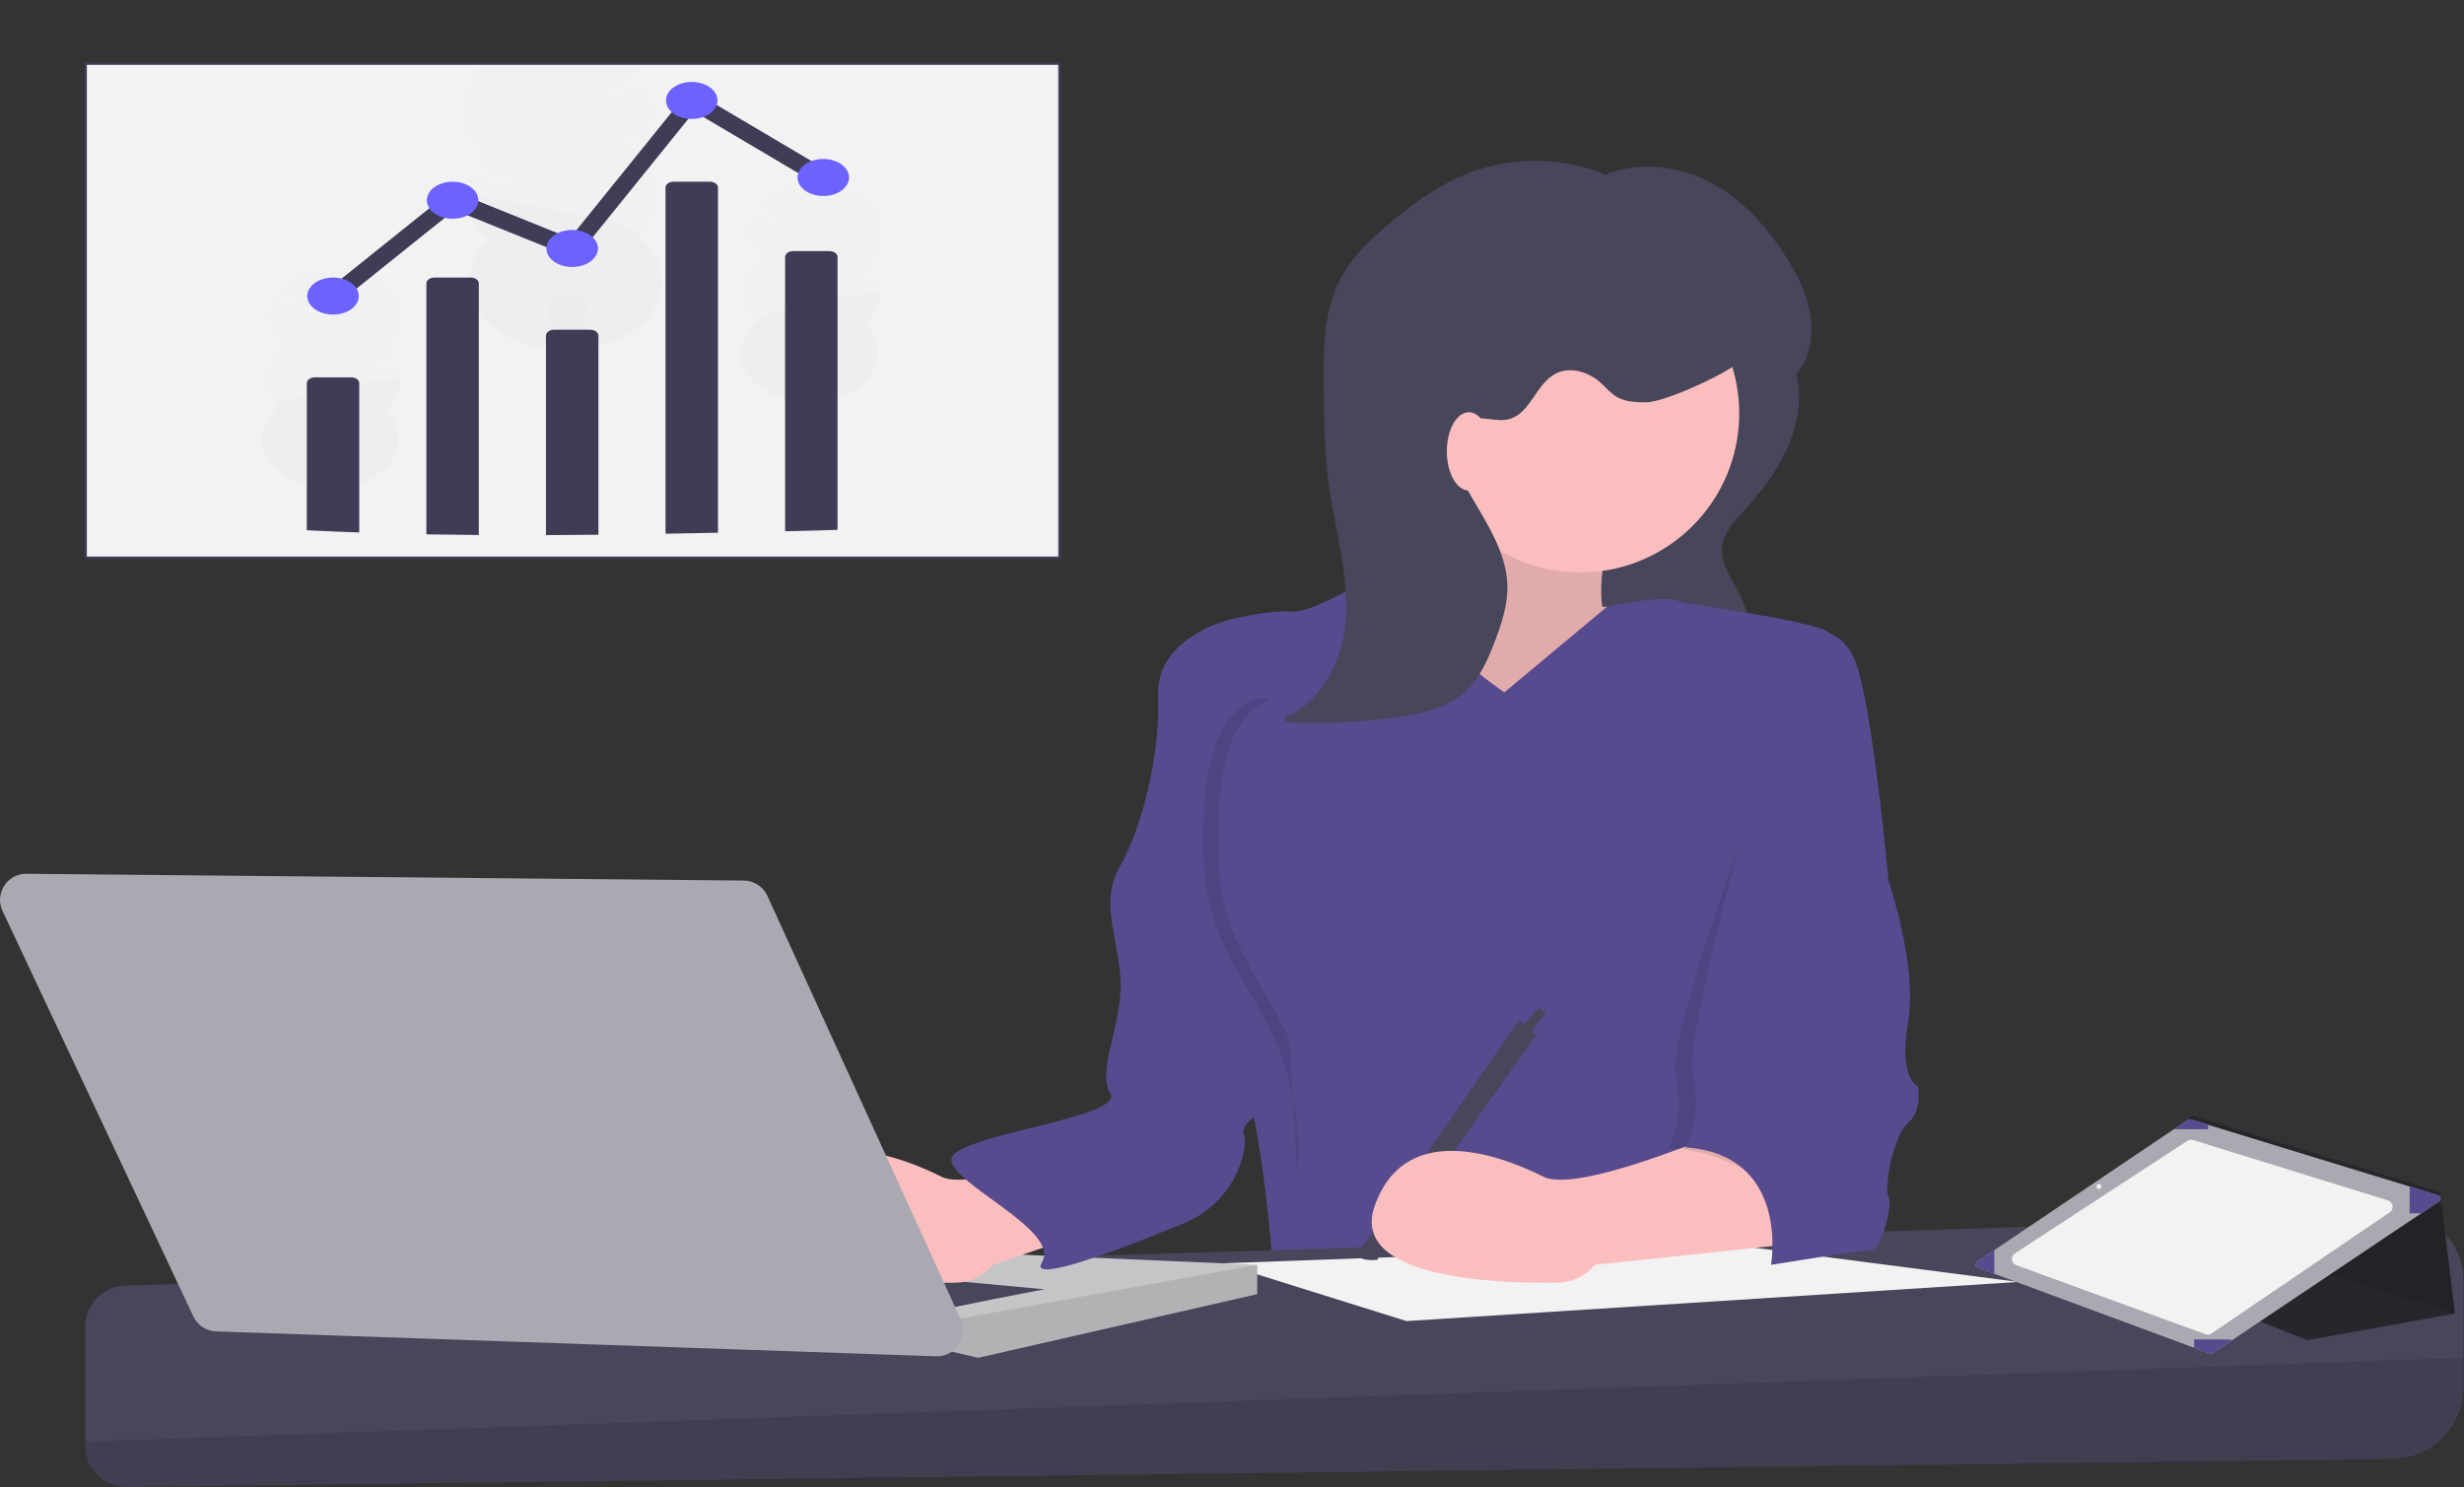 <svg width="1007" height="608" viewBox="0 0 1007 608" fill="none" xmlns="http://www.w3.org/2000/svg">
<rect x="0" y="0" width="1007" height="608" fill="#333333" stroke="none"/>
<path d="M734.074 152.714C736.679 162.974 734.695 174.008 730.285 183.632C725.875 193.255 719.175 201.643 712.085 209.504C708.517 213.459 704.657 217.663 703.9 222.935C702.891 229.964 707.631 236.325 710.814 242.673C713.598 248.233 715.287 254.276 715.788 260.473C716.216 265.795 715.551 271.659 711.823 275.482C708.229 279.167 702.71 280.058 697.585 280.535C683.469 281.845 669.249 281.501 655.213 279.511C659.146 274.28 657.668 271.034 657.299 264.5C656.573 251.681 647.245 240.076 645.433 227.365C643.993 217.26 650.682 207.983 657.005 199.97L685.997 163.226C690.801 157.137 695.586 150.866 699.036 143.885C701.501 138.897 701.963 129.532 708.165 127.869C719.851 124.735 731.801 143.765 734.074 152.714Z" fill="#47465A"/>
<path d="M591.799 183C591.799 183 571.799 242 561.799 246C551.799 250 621.799 322 621.799 322L672.799 297L674.799 249L654.799 248C654.799 248 651.799 228 661.799 218C671.799 208 591.799 183 591.799 183Z" fill="#FBBEBE"/>
<path opacity="0.1" d="M591.799 183C591.799 183 571.799 242 561.799 246C551.799 250 621.799 322 621.799 322L672.799 297L674.799 249L654.799 248C654.799 248 651.799 228 661.799 218C671.799 208 591.799 183 591.799 183Z" fill="black"/>
<path d="M614.799 283C614.799 283 571.799 254 569.799 230C569.799 230 537.799 251 527.799 250C517.799 249 490.799 255 490.799 259C490.799 263 515.799 376 515.799 376C515.799 376 497.799 424 506.799 439C515.799 454 520.799 524 520.799 524H728.799C728.799 524 700.799 475 715.799 440C730.799 405 736.799 258 736.799 258C736.799 258 725.799 250 714.799 252C703.799 254 690.799 246 682.799 245C674.799 244 656.668 248.094 656.668 248.094L614.799 283Z" fill="#574B90"/>
<path d="M1006.8 522.928V566.928C1006.8 574.672 1003.75 582.103 998.306 587.612C992.865 593.121 985.472 596.263 977.729 596.359L51.912 607.789C49.675 607.817 47.454 607.4 45.379 606.563C43.304 605.726 41.416 604.485 39.824 602.912C38.232 601.34 36.968 599.467 36.105 597.403C35.243 595.338 34.799 593.123 34.799 590.886V542.247C34.799 537.893 36.494 533.709 39.525 530.583C42.556 527.457 46.685 525.633 51.038 525.499L979.883 496.831C983.378 496.723 986.859 497.318 990.12 498.581C993.38 499.844 996.354 501.749 998.864 504.183C1001.37 506.617 1003.37 509.531 1004.73 512.751C1006.1 515.971 1006.8 519.432 1006.8 522.928Z" fill="#47465A"/>
<path opacity="0.1" d="M1006.8 555V566.928C1006.8 574.672 1003.75 582.103 998.306 587.612C992.865 593.121 985.472 596.263 977.729 596.359L51.912 607.789C49.675 607.817 47.454 607.4 45.379 606.563C43.304 605.726 41.416 604.485 39.824 602.912C38.232 601.34 36.968 599.467 36.105 597.403C35.243 595.338 34.799 593.123 34.799 590.886V589.32L1006.8 555Z" fill="black"/>
<path d="M824.799 524L707.659 508.801L499.362 516.4L574.799 540L824.799 524Z" fill="#F2F2F2"/>
<path d="M513.799 517V529L399.799 555L388.659 552.43L386.799 552L304.799 508L513.799 517Z" fill="#C5C5C8"/>
<path opacity="0.1" d="M513.799 517V529L399.799 555L388.659 552.43L386.799 540L513.799 517Z" fill="black"/>
<path d="M382.799 536C384.799 535 426.799 527 426.799 527L350.799 520L382.799 536Z" fill="#47465A"/>
<path d="M645.799 234C681.697 234 710.799 204.899 710.799 169C710.799 133.102 681.697 104 645.799 104C609.9 104 580.799 133.102 580.799 169C580.799 204.899 609.9 234 645.799 234Z" fill="#FBBEBE"/>
<path d="M456.799 463C456.799 463 398.799 488 384.799 481C370.799 474 328.799 456 315.799 493C305.315 522.838 366.515 524.712 390.6 524.319C393.512 524.272 396.379 523.593 399.003 522.329C401.627 521.065 403.946 519.247 405.799 517L489.299 488.5C489.299 488.5 470.799 457 456.799 463Z" fill="#FBBEBE"/>
<path d="M620.799 417L627.799 423L562.799 515C562.799 515 552.799 516 555.799 511L620.799 417Z" fill="#47465A"/>
<path d="M624.799 423L631.799 414L628.799 412L621.799 420L624.799 423Z" fill="#47465A"/>
<path d="M506.299 252.5C506.299 252.5 472.299 258.5 473.299 284.5C474.299 310.5 465.799 340 457.799 354C449.799 368 455.799 379 457.799 398C459.799 417 447.799 437 453.799 447C459.799 457 388.799 464 388.799 474C388.799 484 433.799 503 425.799 516C420.043 525.353 460.612 509.602 483.829 500.028C489.875 497.59 495.243 493.73 499.479 488.774C503.714 483.819 506.691 477.914 508.158 471.563C508.861 468.375 509.049 465.5 508.299 463.5C505.299 455.5 540.799 445 541.799 425C542.799 405 536.799 385 531.799 365C526.799 345 506.299 252.5 506.299 252.5Z" fill="#574B90"/>
<path d="M10.777 357.161L304.016 359.936C306.043 359.955 308.023 360.552 309.723 361.656C311.423 362.76 312.773 364.327 313.615 366.171L392.642 539.321C393.397 540.974 393.716 542.792 393.571 544.603C393.425 546.413 392.819 548.157 391.811 549.668C390.802 551.179 389.424 552.407 387.808 553.236C386.191 554.065 384.389 554.467 382.574 554.404L88.305 544.225C86.346 544.157 84.443 543.551 82.806 542.472C81.169 541.393 79.861 539.883 79.026 538.109L1.028 372.363C0.26 370.73 -0.082 368.929 0.036 367.128C0.153 365.328 0.726 363.586 1.7 362.067C2.674 360.548 4.018 359.301 5.606 358.443C7.193 357.585 8.972 357.144 10.777 357.161Z" fill="#AAA9B1"/>
<path d="M702.799 463C702.799 463 644.799 488 630.799 481C616.799 474 574.799 456 561.799 493C551.315 522.838 612.515 524.712 636.6 524.319C639.512 524.272 642.379 523.593 645.003 522.329C647.627 521.065 649.946 519.247 651.799 517L736.799 508C736.799 508 716.799 457 702.799 463Z" fill="#FBBEBE"/>
<path opacity="0.1" d="M737.299 273.5C737.299 273.5 751.799 254 758.799 272C765.799 290 764.799 360 764.799 360C764.799 360 776.799 395 772.799 418C768.799 441 776.799 444 776.799 444C776.799 444 778.799 454 772.799 459C766.799 464 762.799 486 764.799 489C766.799 492 761.799 511 757.799 511C753.799 511 745.299 509.5 745.299 509.5C745.299 509.5 724.799 472 681.799 469C681.799 469 688.799 459 684.799 439C680.799 419 737.299 273.5 737.299 273.5Z" fill="black"/>
<path d="M734.799 259C734.799 259 751.299 252.5 758.299 270.5C765.299 288.5 771.799 360 771.799 360C771.799 360 783.799 395 779.799 418C775.799 441 783.799 444 783.799 444C783.799 444 785.799 454 779.799 459C773.799 464 769.799 486 771.799 489C773.799 492 768.799 511 764.799 511C760.799 511 723.799 517 723.799 517C723.799 517 731.799 472 688.799 469C688.799 469 695.799 459 691.799 439C687.799 419 734.799 259 734.799 259Z" fill="#574B90"/>
<path d="M667.573 77.272C657.601 71.035 646.317 67.2 634.61 66.069C622.903 64.937 611.093 66.541 600.111 70.754C588.339 75.385 577.94 82.924 568.214 91.014C560.412 97.504 552.804 104.584 548.011 113.53C540.744 127.092 540.765 143.236 540.962 158.622C541.133 172.017 541.307 185.453 543.133 198.725C545.637 216.927 551.246 234.949 549.958 253.277C548.67 271.606 537.898 291.161 519.891 294.817C536.642 296.084 553.48 295.599 570.13 293.37C580.624 291.964 591.64 289.56 599.312 282.264C604.915 276.936 608.082 269.589 610.838 262.364C613.607 255.103 616.143 247.557 616.045 239.786C615.843 223.616 604.615 210.053 597.287 195.638C595.231 191.592 593.425 187.242 593.497 182.703C593.568 178.165 595.937 173.401 600.155 171.725C605.36 169.657 611.387 172.742 616.798 171.296C625.491 168.974 627.748 156.901 635.729 152.746C641.635 149.672 649.173 151.977 654.139 156.412C656.36 158.396 658.262 160.793 660.837 162.287C664.329 164.312 668.571 164.411 672.608 164.455C680.144 164.539 705.867 152.725 711.299 147.5C716.597 174.753 755.997 151.035 733.385 110.827C725.513 96.828 715.07 83.825 701.179 75.762C687.288 67.698 669.565 65.198 654.982 71.93" fill="#47465A"/>
<path d="M600.299 200.5C605.269 200.5 609.299 193.337 609.299 184.5C609.299 175.664 605.269 168.5 600.299 168.5C595.328 168.5 591.299 175.664 591.299 184.5C591.299 193.337 595.328 200.5 600.299 200.5Z" fill="#FBBEBE"/>
<path d="M688.799 246.519C688.799 246.519 744.299 254.5 747.299 258.5C750.299 262.5 744.299 286.5 744.299 286.5L704.299 293.5L673.519 286.862L688.799 246.519Z" fill="#574B90"/>
<path opacity="0.1" d="M518.679 285.677C510.321 284.236 502.169 291.801 497.841 301.775C493.513 311.749 492.337 323.7 491.912 335.311C491.489 346.851 491.739 358.636 494.367 369.607C499.763 392.136 514.25 408.064 522.634 428.78C529.073 445.216 531.677 462.905 530.247 480.5" fill="black"/>
<path d="M524.679 285.677C516.321 284.236 508.169 291.801 503.841 301.775C499.513 311.749 498.337 323.7 497.912 335.311C497.489 346.851 497.739 358.636 500.367 369.607C505.763 392.136 520.25 408.064 528.634 428.78C535.073 445.216 537.677 462.905 536.247 480.5" fill="#574B90"/>
<path d="M846.099 509.119L942.837 547.814L1003.3 536.931L998.026 493.653L997.252 487.353L895.678 455.913L888.422 463.168L846.099 509.119Z" fill="#27262B"/>
<path opacity="0.1" d="M901.724 463.616V505.491L1003.3 536.931L998.026 493.653L901.724 463.616Z" fill="black"/>
<path d="M808.219 518.162L815.065 520.697L896.711 550.934L903.056 553.284C903.255 553.359 903.47 553.385 903.682 553.36C903.894 553.335 904.097 553.26 904.273 553.14L911.75 548.127L989.528 495.946L996.876 491.018C997.088 490.876 997.255 490.677 997.359 490.443C997.462 490.209 997.497 489.951 997.459 489.699C997.422 489.446 997.314 489.209 997.147 489.015C996.98 488.822 996.762 488.68 996.518 488.605L984.801 485.017L902.44 459.786L895.249 457.58C895.057 457.52 894.853 457.505 894.653 457.534C894.454 457.564 894.263 457.638 894.096 457.752L888.431 461.569L815.051 510.986L807.94 515.777C807.733 515.915 807.569 516.108 807.466 516.333C807.362 516.558 807.322 516.808 807.351 517.055C807.38 517.301 807.476 517.535 807.629 517.73C807.782 517.926 807.986 518.075 808.219 518.162Z" fill="#AAA9B1"/>
<path d="M976.677 495.519L903.799 545.084C903.447 545.323 903.043 545.475 902.62 545.528C902.198 545.581 901.769 545.532 901.369 545.386L823.999 517.14C823.529 516.967 823.115 516.666 822.806 516.272C822.496 515.877 822.302 515.404 822.245 514.906C822.188 514.408 822.271 513.903 822.484 513.45C822.697 512.996 823.033 512.61 823.452 512.335L893.992 466.303C894.322 466.087 894.696 465.947 895.087 465.892C895.478 465.837 895.876 465.87 896.253 465.986L975.962 490.7C976.447 490.852 976.88 491.138 977.21 491.524C977.54 491.91 977.755 492.382 977.83 492.885C977.904 493.388 977.836 493.902 977.632 494.368C977.428 494.833 977.097 495.232 976.677 495.519Z" fill="#F2F2F2"/>
<path d="M984.801 485.017V495.946H989.528L996.876 491.019C997.088 490.876 997.255 490.677 997.359 490.443C997.462 490.209 997.497 489.951 997.459 489.699C997.422 489.446 997.314 489.209 997.147 489.015C996.98 488.822 996.762 488.68 996.518 488.605L984.801 485.017Z" fill="#574B90"/>
<path d="M896.71 547.511V550.934L903.056 553.284C903.255 553.359 903.47 553.385 903.682 553.36C903.894 553.335 904.097 553.26 904.273 553.14L911.75 548.127V547.511H896.71Z" fill="#574B90"/>
<path d="M808.219 518.162L815.065 520.697V510.986H815.051L807.94 515.777C807.733 515.915 807.569 516.108 807.466 516.333C807.362 516.558 807.322 516.808 807.351 517.055C807.38 517.301 807.476 517.535 807.629 517.73C807.782 517.926 807.986 518.075 808.219 518.162Z" fill="#574B90"/>
<path d="M888.431 461.569H902.44V459.786L895.249 457.58C895.057 457.52 894.853 457.505 894.653 457.534C894.454 457.564 894.263 457.638 894.096 457.752L888.431 461.569Z" fill="#574B90"/>
<path d="M857.799 486C858.351 486 858.799 485.552 858.799 485C858.799 484.448 858.351 484 857.799 484C857.246 484 856.799 484.448 856.799 485C856.799 485.552 857.246 486 857.799 486Z" fill="#F2F2F2"/>
<path d="M432.669 26H34.669V228H432.669V26Z" fill="#F2F2F2"/>
<path d="M433 26H35V228H433V26Z" stroke="#3F3D56" stroke-miterlimit="10"/>
<g opacity="0.1">
<path opacity="0.1" d="M225.383 165.297C225.398 165.551 225.424 165.8 225.462 166.043C228.386 165.206 231.257 164.305 234.074 163.342C235.577 163.198 236.974 162.707 238.054 161.943C238.878 161.645 239.697 161.335 240.509 161.024C240.325 160.745 240.117 160.474 239.885 160.214C238.302 158.417 235.897 157.294 233.247 157.356C230.597 157.418 228.304 158.653 226.886 160.514C225.799 161.983 225.28 163.635 225.383 165.297Z" fill="#3F3D56"/>
<path opacity="0.1" d="M224.951 155.851C225.007 157.507 225.675 159.121 226.886 160.53C228.473 162.321 230.878 163.444 233.529 163.382C233.713 163.382 233.904 163.363 234.074 163.353C235.577 163.209 236.974 162.718 238.054 161.953C238.787 161.452 239.405 160.87 239.885 160.23C240.946 158.76 241.463 157.118 241.388 155.463C241.313 153.807 240.648 152.194 239.456 150.776C237.87 148.979 235.464 147.856 232.814 147.918C230.164 147.98 227.875 149.214 226.458 151.076C225.372 152.542 224.851 154.191 224.951 155.851Z" fill="#3F3D56"/>
<path opacity="0.1" d="M233.095 153.937C237.633 153.83 241.153 150.282 240.958 146.014C240.763 141.745 236.927 138.371 232.389 138.478C227.851 138.585 224.33 142.132 224.525 146.401C224.72 150.67 228.557 154.044 233.095 153.937Z" fill="#3F3D56"/>
<path opacity="0.1" d="M232.664 144.492C237.202 144.385 240.722 140.838 240.527 136.569C240.332 132.3 236.496 128.927 231.958 129.034C227.42 129.141 223.899 132.688 224.094 136.957C224.289 141.226 228.126 144.6 232.664 144.492Z" fill="#3F3D56"/>
<path opacity="0.1" d="M232.233 135.045C236.771 134.938 240.291 131.391 240.096 127.122C239.901 122.853 236.065 119.48 231.527 119.587C226.989 119.694 223.468 123.241 223.663 127.51C223.858 131.779 227.695 135.152 232.233 135.045Z" fill="#3F3D56"/>
<path opacity="0.1" d="M259.698 61.955C260.774 60.902 261.746 59.796 262.608 58.646L240.904 56.609L264.254 56.182C266.334 52.629 267.383 48.807 267.336 44.952C267.29 41.097 266.149 37.289 263.984 33.762L233.194 46.174L261.386 30.237C258.516 26.956 254.738 24.133 250.288 21.945C245.837 19.756 240.808 18.247 235.512 17.513C230.216 16.778 224.767 16.833 219.503 17.675C214.238 18.516 209.27 20.125 204.906 22.404C200.543 24.681 196.878 27.579 194.137 30.917C191.397 34.255 189.639 37.962 188.975 41.809C188.31 45.655 188.752 49.558 190.274 53.276C191.795 56.994 194.363 60.449 197.818 63.424C196.143 65.064 194.718 66.828 193.567 68.686L222.064 78.486L191.857 71.987C189.963 76.493 189.662 81.267 190.982 85.877C192.302 90.488 195.201 94.789 199.416 98.391C195.043 102.671 192.434 107.748 191.887 113.043C191.34 118.338 192.878 123.637 196.324 128.334C199.771 133.03 204.986 136.935 211.376 139.602C217.765 142.269 225.069 143.59 232.454 143.414C239.838 143.238 247.005 141.573 253.134 138.608C259.264 135.643 264.109 131.499 267.115 126.649C270.122 121.799 271.168 116.439 270.135 111.181C269.102 105.924 266.031 100.981 261.273 96.919C266.502 91.808 269.19 85.582 268.904 79.241C268.619 72.9 265.377 66.812 259.698 61.955Z" fill="#574B90"/>
<path opacity="0.1" d="M190.195 81.096C190.47 87.44 193.719 93.532 199.416 98.383C195.042 102.662 192.431 107.739 191.883 113.034C191.335 118.329 192.871 123.628 196.316 128.325C199.762 133.022 204.976 136.928 211.365 139.595C217.753 142.263 225.057 143.585 232.442 143.41C239.827 143.235 246.994 141.571 253.124 138.607C259.254 135.643 264.1 131.499 267.108 126.65C270.116 121.8 271.163 116.44 270.132 111.182C269.1 105.925 266.03 100.982 261.273 96.919C266.329 91.987 190.052 77.921 190.195 81.096Z" fill="black"/>
</g>
<g opacity="0.1">
<path opacity="0.1" d="M139.182 215.056C139.182 215.235 139.156 215.413 139.126 215.597C137.046 215.002 135.002 214.366 132.995 213.687C131.926 213.586 130.931 213.238 130.161 212.696C129.574 212.481 128.992 212.263 128.413 212.042C128.544 211.844 128.692 211.653 128.857 211.469C129.984 210.189 131.691 209.389 133.578 209.433C135.465 209.476 137.096 210.351 138.089 211.675C138.866 212.712 139.243 213.879 139.182 215.056Z" fill="#3F3D56"/>
<path opacity="0.1" d="M139.476 208.333C139.439 209.511 138.966 210.66 138.107 211.664C136.98 212.939 135.269 213.741 133.386 213.698L133.01 213.676C131.941 213.576 130.946 213.228 130.176 212.685C129.653 212.328 129.213 211.915 128.872 211.458C128.118 210.413 127.749 209.246 127.8 208.069C127.851 206.892 128.321 205.745 129.165 204.735C130.292 203.455 132.003 202.655 133.886 202.698C135.769 202.742 137.404 203.617 138.416 204.94C139.183 205.983 139.549 207.155 139.476 208.333Z" fill="#3F3D56"/>
<path opacity="0.1" d="M139.779 201.622C139.913 198.585 137.404 196.063 134.175 195.99C130.946 195.917 128.221 198.319 128.087 201.357C127.954 204.394 130.463 206.916 133.691 206.989C136.92 207.062 139.646 204.66 139.779 201.622Z" fill="#3F3D56"/>
<path opacity="0.1" d="M140.071 194.9C140.205 191.863 137.696 189.341 134.467 189.268C131.239 189.194 128.513 191.597 128.379 194.635C128.246 197.672 130.755 200.194 133.983 200.267C137.212 200.34 139.938 197.937 140.071 194.9Z" fill="#3F3D56"/>
<path opacity="0.1" d="M140.367 188.175C140.501 185.138 137.992 182.616 134.763 182.543C131.534 182.47 128.809 184.872 128.675 187.91C128.542 190.947 131.051 193.469 134.279 193.542C137.508 193.615 140.234 191.213 140.367 188.175Z" fill="#3F3D56"/>
<path opacity="0.1" d="M114.648 141.535C113.881 140.786 113.187 139.999 112.569 139.182L128.011 137.707L111.392 137.437C109.907 134.909 109.156 132.19 109.184 129.446C109.213 126.701 110.02 123.99 111.558 121.479L133.484 130.293L113.403 118.961C115.436 116.615 118.118 114.595 121.283 113.026C124.449 111.457 128.03 110.374 131.803 109.842C135.577 109.311 139.462 109.344 143.218 109.938C146.973 110.533 150.518 111.676 153.631 113.297C156.745 114.919 159.361 116.983 161.317 119.363C163.272 121.742 164.525 124.385 164.997 127.127C165.47 129.87 165.152 132.652 164.063 135.303C162.974 137.953 161.138 140.414 158.669 142.532C159.865 143.697 160.882 144.953 161.702 146.276L141.434 153.266L162.924 148.62C164.277 151.826 164.496 155.224 163.563 158.507C162.63 161.789 160.573 164.853 157.579 167.421C160.697 170.463 162.562 174.074 162.959 177.842C163.356 181.61 162.269 185.382 159.824 188.727C157.378 192.072 153.672 194.855 149.129 196.758C144.586 198.661 139.39 199.606 134.135 199.487C128.879 199.368 123.776 198.188 119.41 196.083C115.043 193.978 111.589 191.032 109.442 187.583C107.295 184.134 106.542 180.32 107.269 176.578C107.996 172.836 110.174 169.316 113.554 166.421C109.827 162.786 107.909 158.356 108.107 153.843C108.306 149.331 110.609 144.997 114.648 141.538V141.535Z" fill="#574B90"/>
<path opacity="0.1" d="M164.116 155.111C163.927 159.626 161.624 163.963 157.579 167.421C160.697 170.463 162.562 174.074 162.959 177.842C163.356 181.61 162.269 185.382 159.824 188.727C157.378 192.072 153.672 194.855 149.129 196.758C144.586 198.661 139.39 199.606 134.135 199.487C128.879 199.368 123.776 198.188 119.41 196.083C115.043 193.978 111.589 191.032 109.442 187.583C107.295 184.134 106.542 180.32 107.269 176.578C107.996 172.836 110.174 169.316 113.554 166.421C109.949 162.91 164.221 152.85 164.116 155.111Z" fill="black"/>
</g>
<g opacity="0.1">
<path opacity="0.1" d="M334.938 179.927C334.938 180.108 334.912 180.284 334.885 180.467C332.803 179.873 330.759 179.237 328.754 178.558C327.684 178.457 326.688 178.109 325.916 177.566C325.334 177.353 324.747 177.134 324.168 176.913C324.3 176.716 324.449 176.524 324.612 176.34C325.74 175.06 327.446 174.26 329.333 174.303C331.22 174.347 332.852 175.222 333.844 176.545C334.621 177.583 334.999 178.75 334.938 179.927Z" fill="#3F3D56"/>
<path opacity="0.1" d="M335.254 173.204C335.215 174.382 334.742 175.531 333.882 176.534C332.754 177.809 331.047 178.612 329.16 178.569L328.784 178.547C327.714 178.446 326.718 178.098 325.946 177.556C325.425 177.198 324.985 176.784 324.642 176.329C323.888 175.284 323.519 174.117 323.571 172.94C323.622 171.763 324.092 170.615 324.935 169.606C326.063 168.328 327.773 167.526 329.656 167.569C331.54 167.612 333.179 168.488 334.186 169.811C334.956 170.853 335.325 172.025 335.254 173.204Z" fill="#3F3D56"/>
<path opacity="0.1" d="M335.547 166.491C335.681 163.454 333.172 160.932 329.943 160.859C326.714 160.785 323.989 163.188 323.855 166.225C323.722 169.263 326.231 171.784 329.459 171.858C332.688 171.931 335.414 169.528 335.547 166.491Z" fill="#3F3D56"/>
<path opacity="0.1" d="M335.843 159.769C335.977 156.731 333.468 154.21 330.239 154.136C327.01 154.063 324.285 156.466 324.151 159.503C324.018 162.541 326.527 165.062 329.755 165.136C332.984 165.209 335.71 162.806 335.843 159.769Z" fill="#3F3D56"/>
<path opacity="0.1" d="M336.139 153.047C336.273 150.009 333.764 147.488 330.535 147.414C327.306 147.341 324.581 149.744 324.447 152.781C324.313 155.819 326.823 158.34 330.051 158.414C333.28 158.487 336.006 156.084 336.139 153.047Z" fill="#3F3D56"/>
<path opacity="0.1" d="M310.403 106.406C309.636 105.657 308.942 104.871 308.328 104.053L323.77 102.592L307.152 102.303C305.667 99.775 304.916 97.055 304.944 94.311C304.971 91.567 305.778 88.856 307.313 86.344L329.239 95.158L309.159 83.832C311.187 81.48 313.869 79.454 317.035 77.88C320.202 76.306 323.786 75.218 327.563 74.683C331.341 74.149 335.231 74.18 338.992 74.773C342.752 75.367 346.302 76.512 349.42 78.135C352.538 79.759 355.157 81.826 357.113 84.21C359.069 86.593 360.321 89.24 360.791 91.986C361.26 94.732 360.937 97.518 359.842 100.171C358.747 102.823 356.902 105.285 354.424 107.403C355.619 108.568 356.635 109.824 357.454 111.146L337.186 118.137L358.676 113.491C360.03 116.697 360.251 120.094 359.318 123.377C358.384 126.659 356.326 129.722 353.33 132.289C356.449 135.33 358.314 138.942 358.712 142.709C359.109 146.477 358.023 150.248 355.578 153.593C353.133 156.938 349.428 159.721 344.885 161.624C340.343 163.527 335.147 164.473 329.892 164.353C324.636 164.234 319.534 163.054 315.168 160.949C310.802 158.844 307.348 155.899 305.201 152.449C303.055 149 302.303 145.187 303.031 141.445C303.758 137.703 305.937 134.183 309.317 131.289C305.59 127.654 303.672 123.224 303.87 118.711C304.069 114.199 306.372 109.865 310.411 106.406H310.403Z" fill="#574B90"/>
<path opacity="0.1" d="M359.875 119.982C359.687 124.497 357.382 128.833 353.334 132.289C356.453 135.331 358.317 138.942 358.714 142.709C359.111 146.476 358.025 150.248 355.58 153.593C353.134 156.937 349.429 159.72 344.887 161.623C340.344 163.525 335.149 164.471 329.894 164.352C324.639 164.232 319.537 163.053 315.17 160.948C310.804 158.843 307.351 155.898 305.204 152.449C303.058 149 302.305 145.186 303.032 141.445C303.76 137.703 305.937 134.184 309.317 131.289C305.708 127.78 359.973 117.718 359.875 119.982Z" fill="black"/>
</g>
<path d="M146.821 156.616V217.663C140.616 217.445 134.415 217.183 128.218 216.877L125.395 216.734V156.616C125.395 156.303 125.48 155.993 125.647 155.704C125.814 155.415 126.058 155.152 126.366 154.931C126.673 154.71 127.039 154.534 127.441 154.415C127.843 154.295 128.275 154.233 128.71 154.233H143.505C143.941 154.233 144.372 154.295 144.774 154.415C145.176 154.534 145.542 154.71 145.85 154.931C146.157 155.152 146.402 155.415 146.568 155.704C146.735 155.993 146.821 156.303 146.821 156.616Z" fill="#3F3D56"/>
<path d="M174.261 218.422V115.828C174.261 115.196 174.61 114.59 175.232 114.143C175.854 113.696 176.697 113.445 177.576 113.445H192.372C192.807 113.445 193.238 113.507 193.64 113.626C194.043 113.746 194.408 113.922 194.716 114.143C195.024 114.364 195.268 114.627 195.435 114.916C195.601 115.205 195.687 115.515 195.687 115.828V218.69L174.261 218.422Z" fill="#3F3D56"/>
<path d="M223.128 218.744V137.167C223.128 136.535 223.477 135.929 224.099 135.482C224.72 135.036 225.564 134.785 226.443 134.785H241.238C242.117 134.785 242.961 135.036 243.583 135.482C244.204 135.929 244.554 136.535 244.554 137.167V218.568L223.128 218.744Z" fill="#3F3D56"/>
<path d="M293.42 76.66V217.758C286.278 217.903 279.136 218.04 271.994 218.168V76.66C271.994 76.028 272.343 75.422 272.965 74.975C273.587 74.529 274.43 74.278 275.309 74.278H290.105C290.984 74.278 291.827 74.529 292.449 74.975C293.071 75.422 293.42 76.028 293.42 76.66Z" fill="#3F3D56"/>
<path d="M342.287 105.023V216.583C335.145 216.831 328.003 217.007 320.861 217.163V105.023C320.861 104.391 321.21 103.785 321.832 103.338C322.453 102.891 323.297 102.64 324.176 102.64H338.971C339.851 102.64 340.694 102.891 341.316 103.338C341.937 103.785 342.287 104.391 342.287 105.023Z" fill="#3F3D56"/>
<path d="M136.296 121.014L185.162 81.846L234.029 101.565L282.895 41.058L331.762 69.961" stroke="#3F3D56" stroke-width="7" stroke-miterlimit="10" stroke-linecap="round"/>
<path d="M136.108 128.577C141.92 128.577 146.633 125.191 146.633 121.014C146.633 116.837 141.92 113.451 136.108 113.451C130.295 113.451 125.582 116.837 125.582 121.014C125.582 125.191 130.295 128.577 136.108 128.577Z" fill="#6C63FF"/>
<path d="M184.974 89.41C190.787 89.41 195.499 86.023 195.499 81.846C195.499 77.669 190.787 74.283 184.974 74.283C179.161 74.283 174.449 77.669 174.449 81.846C174.449 86.023 179.161 89.41 184.974 89.41Z" fill="#6C63FF"/>
<path d="M233.841 109.129C239.653 109.129 244.366 105.742 244.366 101.565C244.366 97.388 239.653 94.002 233.841 94.002C228.028 94.002 223.315 97.388 223.315 101.565C223.315 105.742 228.028 109.129 233.841 109.129Z" fill="#6C63FF"/>
<path d="M282.707 48.621C288.52 48.621 293.232 45.235 293.232 41.058C293.232 36.881 288.52 33.495 282.707 33.495C276.894 33.495 272.182 36.881 272.182 41.058C272.182 45.235 276.894 48.621 282.707 48.621Z" fill="#6C63FF"/>
<path d="M336.46 80.115C342.273 80.115 346.985 76.729 346.985 72.552C346.985 68.374 342.273 64.988 336.46 64.988C330.647 64.988 325.935 68.374 325.935 72.552C325.935 76.729 330.647 80.115 336.46 80.115Z" fill="#6C63FF"/>
</svg>
